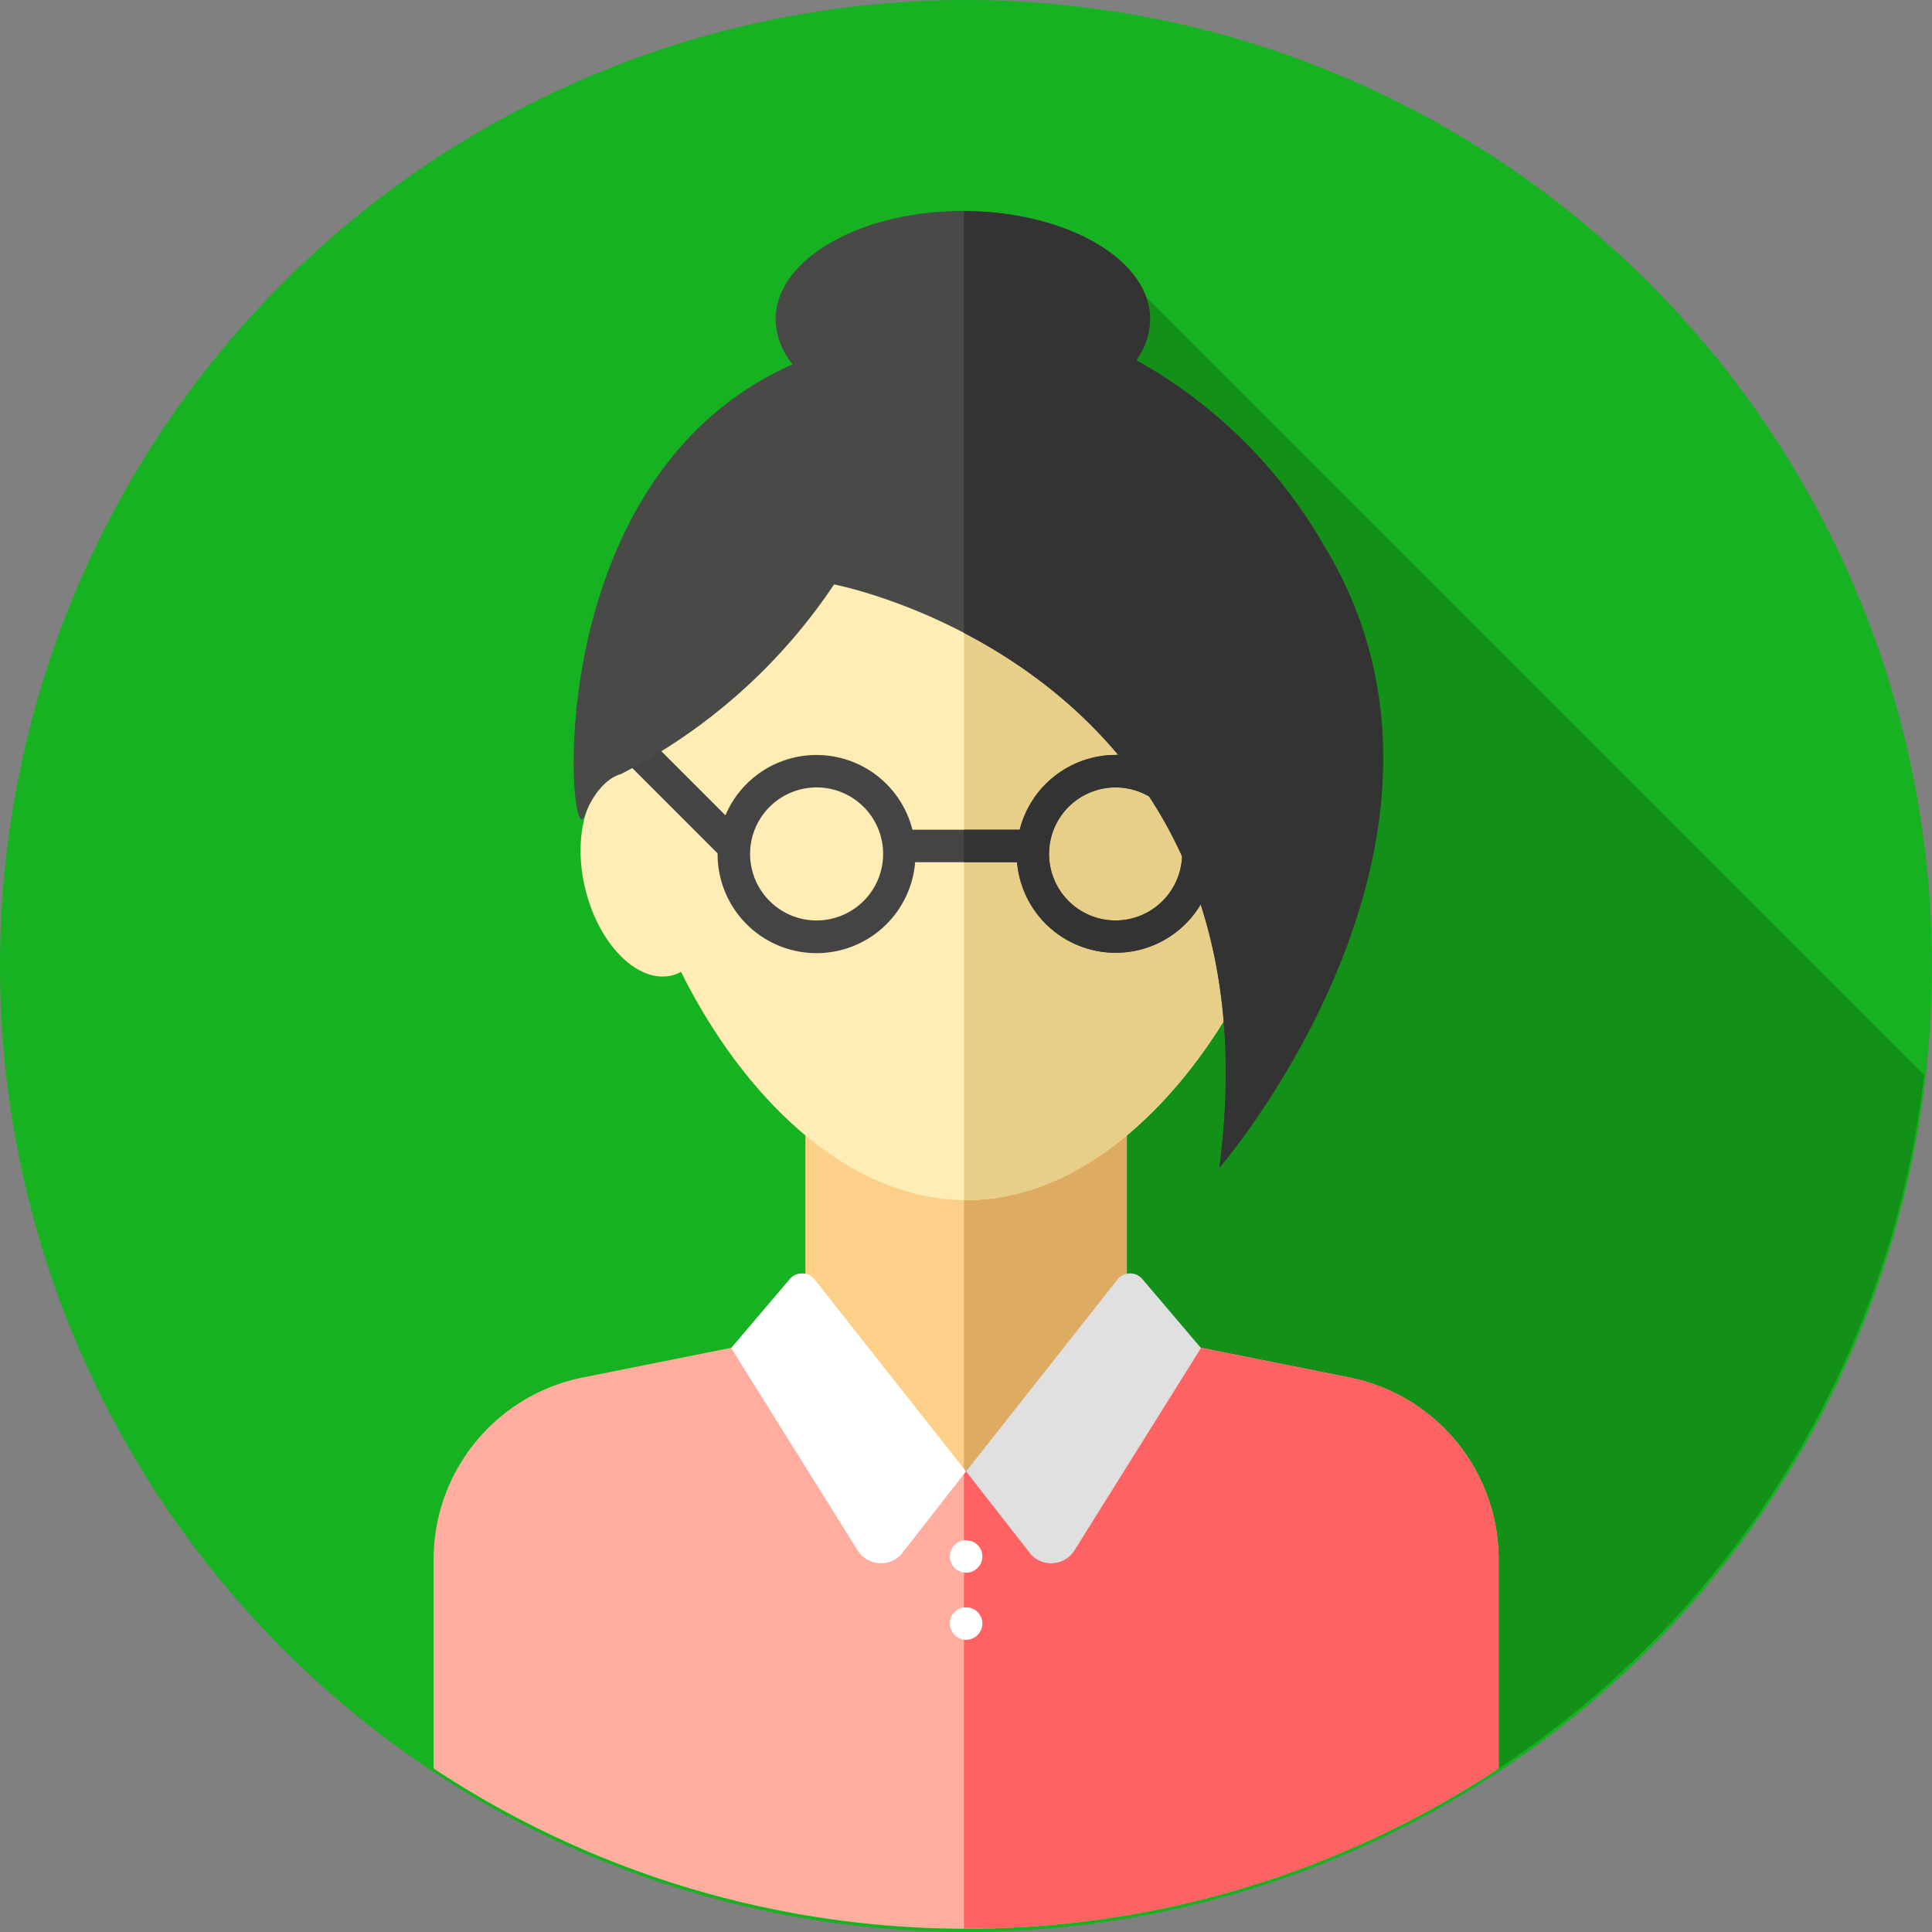 <svg xmlns="http://www.w3.org/2000/svg" width="72" height="72"><rect width="100%" height="100%" fill="#808080" stroke="none"/><path d="M36 0A36 36 0 110 36 36 36 0 0136 0z" fill="#17b221"/><path d="M32.697 53.041L49.08 69.424a35.971 35.971 0 0022.627-29.368l-29-29z" fill="#129018"/><path fill="#fcd088" d="M30.014 41.023h11.979v14.642H30.014z"/><path fill="#ddab62" d="M35.924 41.023h6.07v14.642h-6.07z"/><path d="M50.29 51.335l-6.348-1.27-1.122-1.638a.779.779 0 00-.949-.276l-5.867 6.668-5.832-6.665a.779.779 0 00-.948.266l-1.158 1.645-6.348 1.27a6.915 6.915 0 00-5.559 6.781v7.788a35.948 35.948 0 0039.69 0v-7.788a6.915 6.915 0 00-5.559-6.781z" fill="#ffad9e"/><path d="M50.29 51.335l-6.348-1.27-1.122-1.638a.779.779 0 00-.949-.276l-5.867 6.668-.081-.092v17.148h.081a35.767 35.767 0 0019.845-5.974v-7.788a6.915 6.915 0 00-5.559-6.778z" fill="#ff6262"/><path d="M48.853 28.841a16.361 16.361 0 00.1-1.756c0-7.577-5.8-13.72-12.948-13.72s-12.948 6.142-12.948 13.72a16.4 16.4 0 00.1 1.756c-1.256.327-1.853 2.258-1.335 4.326s1.967 3.5 3.231 3.181a1.466 1.466 0 00.327-.13c2.34 4.7 6.226 8.506 10.626 8.506s8.286-3.81 10.626-8.506a1.46 1.46 0 00.327.13c1.264.317 2.711-1.107 3.231-3.181s-.081-4.005-1.337-4.326z" fill="#ffedb5"/><path d="M48.853 28.841a16.357 16.357 0 00.1-1.756c0-7.577-5.8-13.72-12.948-13.72h-.081v31.357h.081c4.4 0 8.287-3.81 10.626-8.506a1.458 1.458 0 00.327.13c1.264.317 2.711-1.107 3.231-3.181s-.08-4.003-1.336-4.324z" fill="#e8cf89"/><g transform="translate(27.251 47.457)" fill="#fff"><circle cx=".605" cy=".605" r=".605" transform="translate(8.148 9.943)"/><circle cx=".605" cy=".605" r=".605" transform="translate(8.148 12.443)"/><path d="M8.749 7.378L3.097.211a.6.6 0 00-.916 0L-.003 2.779l4.713 7.54a1.025 1.025 0 001.717.033z"/></g><path d="M36.004 54.835l5.652-7.167a.6.6 0 01.916 0l2.184 2.568-4.713 7.54a1.025 1.025 0 01-1.717.033z" fill="#e0e0e0"/><path d="M41.575 28.135a3.692 3.692 0 00-3.572 2.786h-4a3.686 3.686 0 00-6.968-.537l-2.991-2.991a.605.605 0 10-.855.855l3.554 3.555v.022a3.687 3.687 0 007.362.306h3.8a3.688 3.688 0 103.673-4zm-11.142 6.168a2.479 2.479 0 112.479-2.479 2.482 2.482 0 01-2.479 2.479zm11.142 0a2.479 2.479 0 112.479-2.479 2.482 2.482 0 01-2.479 2.479z" fill="#444"/><path d="M41.574 28.135a3.692 3.692 0 00-3.572 2.786h-2.079v1.21h1.978a3.688 3.688 0 103.673-4zm0 6.168a2.479 2.479 0 112.479-2.479 2.482 2.482 0 01-2.479 2.479z" fill="#333"/><path d="M44.734 32.081a.6.6 0 01-.428-1.033l3.656-3.656a.605.605 0 01.855.855l-3.656 3.656a.6.6 0 01-.427.178z" fill="#444"/><path d="M49.315 20.288a18.37 18.37 0 00-6.97-6.866 2.623 2.623 0 00.517-1.524c0-2.228-3.124-4.034-6.978-4.034s-6.978 1.806-6.978 4.034a2.69 2.69 0 00.636 1.682c-.071.032-.141.06-.212.093-9.378 4.356-8.127 18.211-7.563 16.759s1.388-1.592 1.388-1.592a21.125 21.125 0 007.929-7.06s16.779 3.187 14.359 21.741c-.001 0 10.592-12.264 3.872-23.233z" fill="#494948"/><path d="M49.314 20.289a18.37 18.37 0 00-6.97-6.866 2.623 2.623 0 00.517-1.524c0-2.22-3.1-4.02-6.938-4.033v15.72c4.748 2.478 11.069 8.057 9.519 19.936 0 0 10.593-12.265 3.872-23.233z" fill="#333"/></svg>